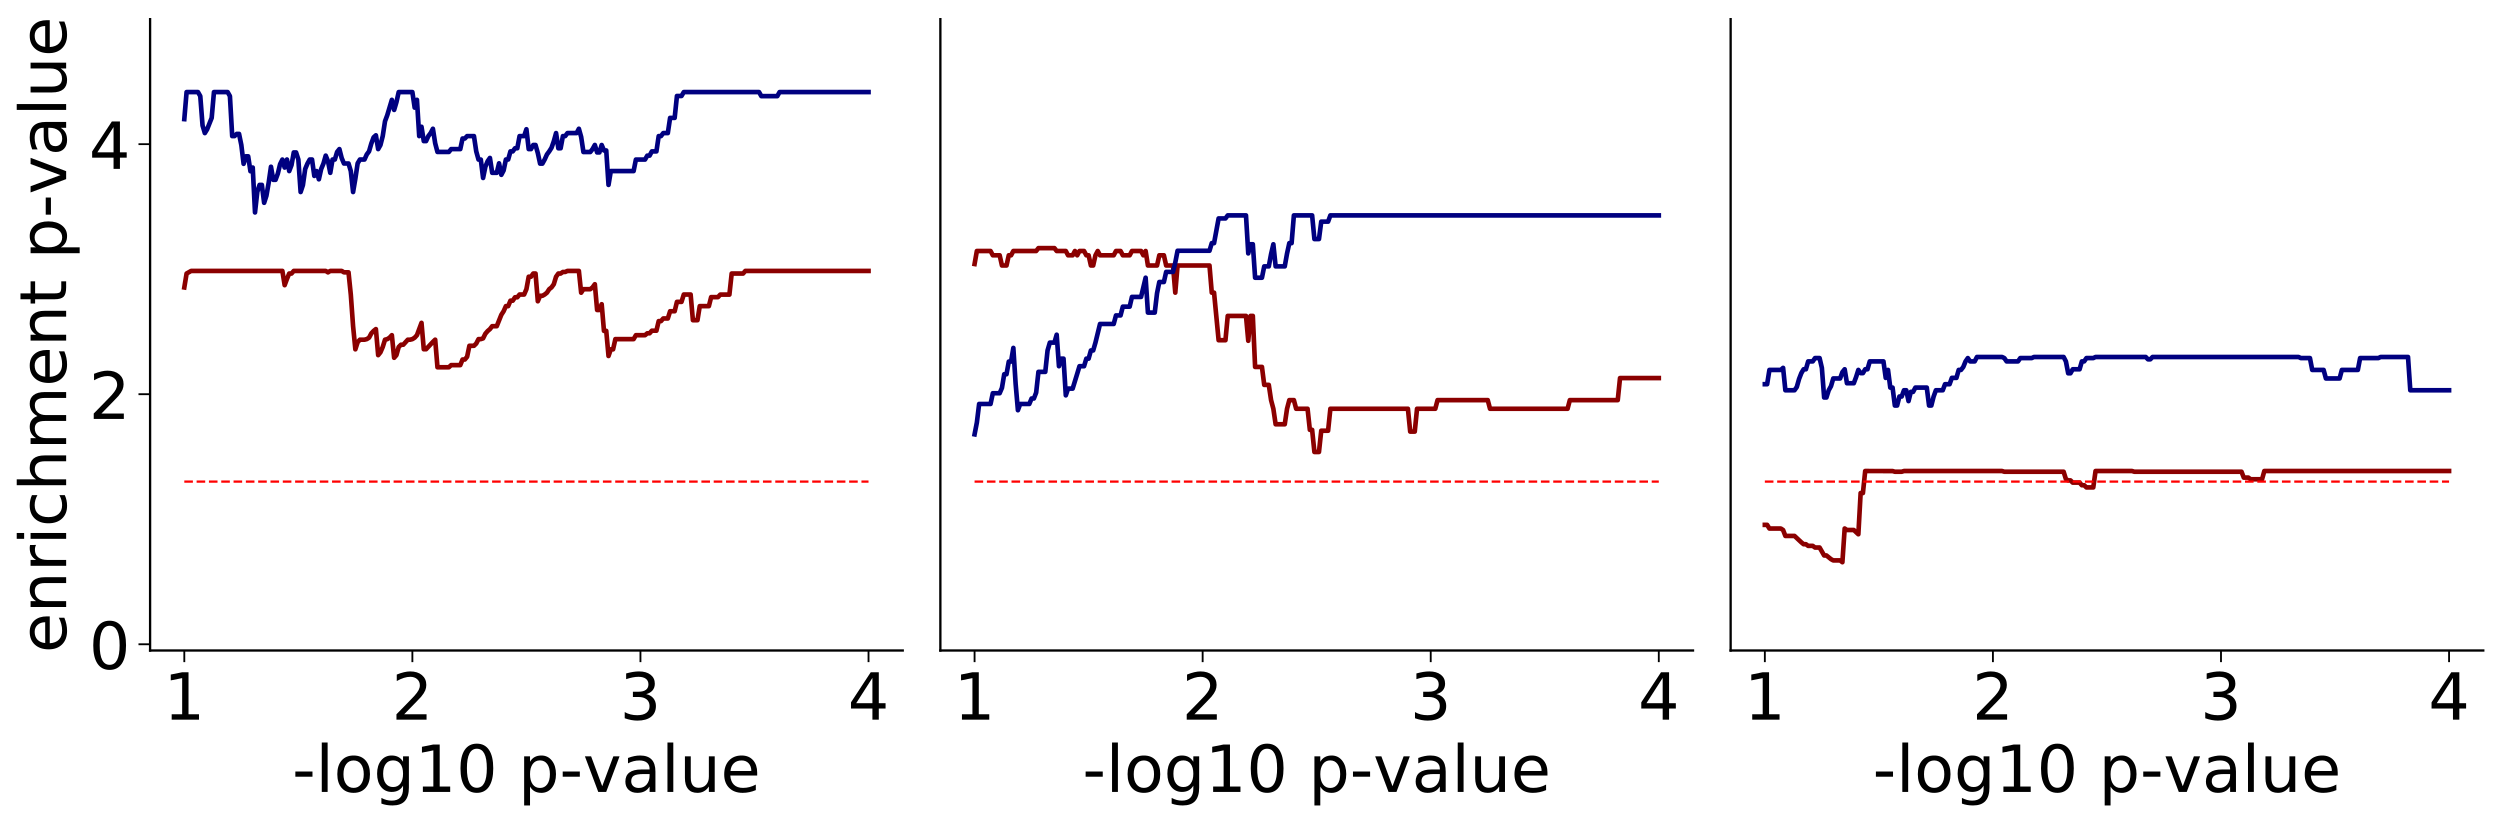 <?xml version="1.0" encoding="utf-8" standalone="no"?>
<!DOCTYPE svg PUBLIC "-//W3C//DTD SVG 1.1//EN"
  "http://www.w3.org/Graphics/SVG/1.1/DTD/svg11.dtd">
<!-- Created with matplotlib (https://matplotlib.org/) -->
<svg height="353.937pt" version="1.1" viewBox="0 0 1076.214 353.937" width="1076.214pt" xmlns="http://www.w3.org/2000/svg" xmlns:xlink="http://www.w3.org/1999/xlink">
 <defs>
  <style type="text/css">
*{stroke-linecap:butt;stroke-linejoin:round;}
  </style>
 </defs>
 <g id="figure_1">
  <g id="patch_1">
   <path d="M 0 353.937 
L 1076.214 353.937 
L 1076.214 0 
L 0 0 
z
" style="fill:none;"/>
  </g>
  <g id="axes_1">
   <g id="patch_2">
    <path d="M 64.614 280.04 
L 388.614 280.04 
L 388.614 8.24 
L 64.614 8.24 
z
" style="fill:none;"/>
   </g>
   <g id="matplotlib.axis_1">
    <g id="xtick_1">
     <g id="line2d_1">
      <defs>
       <path d="M 0 0 
L 0 5 
" id="mba3623c5c7" style="stroke:#000000;stroke-width:0.8;"/>
      </defs>
      <g>
       <use style="stroke:#000000;stroke-width:0.8;" x="79.341" xlink:href="#mba3623c5c7" y="280.04"/>
      </g>
     </g>
     <g id="text_1">
      <!-- 1 -->
      <defs>
       <path d="M 12.406 8.297 
L 28.516 8.297 
L 28.516 63.922 
L 10.984 60.406 
L 10.984 69.391 
L 28.422 72.906 
L 38.281 72.906 
L 38.281 8.297 
L 54.391 8.297 
L 54.391 0 
L 12.406 0 
z
" id="DejaVuSans-49"/>
      </defs>
      <g transform="translate(70.434 309.815)scale(0.28 -0.28)">
       <use xlink:href="#DejaVuSans-49"/>
      </g>
     </g>
    </g>
    <g id="xtick_2">
     <g id="line2d_2">
      <g>
       <use style="stroke:#000000;stroke-width:0.8;" x="177.523" xlink:href="#mba3623c5c7" y="280.04"/>
      </g>
     </g>
     <g id="text_2">
      <!-- 2 -->
      <defs>
       <path d="M 19.188 8.297 
L 53.609 8.297 
L 53.609 0 
L 7.328 0 
L 7.328 8.297 
Q 12.938 14.109 22.625 23.891 
Q 32.328 33.688 34.812 36.531 
Q 39.547 41.844 41.422 45.531 
Q 43.312 49.219 43.312 52.781 
Q 43.312 58.594 39.234 62.25 
Q 35.156 65.922 28.609 65.922 
Q 23.969 65.922 18.812 64.312 
Q 13.672 62.703 7.812 59.422 
L 7.812 69.391 
Q 13.766 71.781 18.938 73 
Q 24.125 74.219 28.422 74.219 
Q 39.75 74.219 46.484 68.547 
Q 53.219 62.891 53.219 53.422 
Q 53.219 48.922 51.531 44.891 
Q 49.859 40.875 45.406 35.406 
Q 44.188 33.984 37.641 27.219 
Q 31.109 20.453 19.188 8.297 
z
" id="DejaVuSans-50"/>
      </defs>
      <g transform="translate(168.615 309.815)scale(0.28 -0.28)">
       <use xlink:href="#DejaVuSans-50"/>
      </g>
     </g>
    </g>
    <g id="xtick_3">
     <g id="line2d_3">
      <g>
       <use style="stroke:#000000;stroke-width:0.8;" x="275.705" xlink:href="#mba3623c5c7" y="280.04"/>
      </g>
     </g>
     <g id="text_3">
      <!-- 3 -->
      <defs>
       <path d="M 40.578 39.312 
Q 47.656 37.797 51.625 33 
Q 55.609 28.219 55.609 21.188 
Q 55.609 10.406 48.188 4.484 
Q 40.766 -1.422 27.094 -1.422 
Q 22.516 -1.422 17.656 -0.516 
Q 12.797 0.391 7.625 2.203 
L 7.625 11.719 
Q 11.719 9.328 16.594 8.109 
Q 21.484 6.891 26.812 6.891 
Q 36.078 6.891 40.938 10.547 
Q 45.797 14.203 45.797 21.188 
Q 45.797 27.641 41.281 31.266 
Q 36.766 34.906 28.719 34.906 
L 20.219 34.906 
L 20.219 43.016 
L 29.109 43.016 
Q 36.375 43.016 40.234 45.922 
Q 44.094 48.828 44.094 54.297 
Q 44.094 59.906 40.109 62.906 
Q 36.141 65.922 28.719 65.922 
Q 24.656 65.922 20.016 65.031 
Q 15.375 64.156 9.812 62.312 
L 9.812 71.094 
Q 15.438 72.656 20.344 73.438 
Q 25.25 74.219 29.594 74.219 
Q 40.828 74.219 47.359 69.109 
Q 53.906 64.016 53.906 55.328 
Q 53.906 49.266 50.438 45.094 
Q 46.969 40.922 40.578 39.312 
z
" id="DejaVuSans-51"/>
      </defs>
      <g transform="translate(266.797 309.815)scale(0.28 -0.28)">
       <use xlink:href="#DejaVuSans-51"/>
      </g>
     </g>
    </g>
    <g id="xtick_4">
     <g id="line2d_4">
      <g>
       <use style="stroke:#000000;stroke-width:0.8;" x="373.886" xlink:href="#mba3623c5c7" y="280.04"/>
      </g>
     </g>
     <g id="text_4">
      <!-- 4 -->
      <defs>
       <path d="M 37.797 64.312 
L 12.891 25.391 
L 37.797 25.391 
z
M 35.203 72.906 
L 47.609 72.906 
L 47.609 25.391 
L 58.016 25.391 
L 58.016 17.188 
L 47.609 17.188 
L 47.609 0 
L 37.797 0 
L 37.797 17.188 
L 4.891 17.188 
L 4.891 26.703 
z
" id="DejaVuSans-52"/>
      </defs>
      <g transform="translate(364.979 309.815)scale(0.28 -0.28)">
       <use xlink:href="#DejaVuSans-52"/>
      </g>
     </g>
    </g>
    <g id="text_5">
     <!-- -log10 p-value -->
     <defs>
      <path d="M 4.891 31.391 
L 31.203 31.391 
L 31.203 23.391 
L 4.891 23.391 
z
" id="DejaVuSans-45"/>
      <path d="M 9.422 75.984 
L 18.406 75.984 
L 18.406 0 
L 9.422 0 
z
" id="DejaVuSans-108"/>
      <path d="M 30.609 48.391 
Q 23.391 48.391 19.188 42.75 
Q 14.984 37.109 14.984 27.297 
Q 14.984 17.484 19.156 11.844 
Q 23.344 6.203 30.609 6.203 
Q 37.797 6.203 41.984 11.859 
Q 46.188 17.531 46.188 27.297 
Q 46.188 37.016 41.984 42.703 
Q 37.797 48.391 30.609 48.391 
z
M 30.609 56 
Q 42.328 56 49.016 48.375 
Q 55.719 40.766 55.719 27.297 
Q 55.719 13.875 49.016 6.219 
Q 42.328 -1.422 30.609 -1.422 
Q 18.844 -1.422 12.172 6.219 
Q 5.516 13.875 5.516 27.297 
Q 5.516 40.766 12.172 48.375 
Q 18.844 56 30.609 56 
z
" id="DejaVuSans-111"/>
      <path d="M 45.406 27.984 
Q 45.406 37.75 41.375 43.109 
Q 37.359 48.484 30.078 48.484 
Q 22.859 48.484 18.828 43.109 
Q 14.797 37.75 14.797 27.984 
Q 14.797 18.266 18.828 12.891 
Q 22.859 7.516 30.078 7.516 
Q 37.359 7.516 41.375 12.891 
Q 45.406 18.266 45.406 27.984 
z
M 54.391 6.781 
Q 54.391 -7.172 48.188 -13.984 
Q 42 -20.797 29.203 -20.797 
Q 24.469 -20.797 20.266 -20.094 
Q 16.062 -19.391 12.109 -17.922 
L 12.109 -9.188 
Q 16.062 -11.328 19.922 -12.344 
Q 23.781 -13.375 27.781 -13.375 
Q 36.625 -13.375 41.016 -8.766 
Q 45.406 -4.156 45.406 5.172 
L 45.406 9.625 
Q 42.625 4.781 38.281 2.391 
Q 33.938 0 27.875 0 
Q 17.828 0 11.672 7.656 
Q 5.516 15.328 5.516 27.984 
Q 5.516 40.672 11.672 48.328 
Q 17.828 56 27.875 56 
Q 33.938 56 38.281 53.609 
Q 42.625 51.219 45.406 46.391 
L 45.406 54.688 
L 54.391 54.688 
z
" id="DejaVuSans-103"/>
      <path d="M 31.781 66.406 
Q 24.172 66.406 20.328 58.906 
Q 16.5 51.422 16.5 36.375 
Q 16.5 21.391 20.328 13.891 
Q 24.172 6.391 31.781 6.391 
Q 39.453 6.391 43.281 13.891 
Q 47.125 21.391 47.125 36.375 
Q 47.125 51.422 43.281 58.906 
Q 39.453 66.406 31.781 66.406 
z
M 31.781 74.219 
Q 44.047 74.219 50.516 64.516 
Q 56.984 54.828 56.984 36.375 
Q 56.984 17.969 50.516 8.266 
Q 44.047 -1.422 31.781 -1.422 
Q 19.531 -1.422 13.062 8.266 
Q 6.594 17.969 6.594 36.375 
Q 6.594 54.828 13.062 64.516 
Q 19.531 74.219 31.781 74.219 
z
" id="DejaVuSans-48"/>
      <path id="DejaVuSans-32"/>
      <path d="M 18.109 8.203 
L 18.109 -20.797 
L 9.078 -20.797 
L 9.078 54.688 
L 18.109 54.688 
L 18.109 46.391 
Q 20.953 51.266 25.266 53.625 
Q 29.594 56 35.594 56 
Q 45.562 56 51.781 48.094 
Q 58.016 40.188 58.016 27.297 
Q 58.016 14.406 51.781 6.484 
Q 45.562 -1.422 35.594 -1.422 
Q 29.594 -1.422 25.266 0.953 
Q 20.953 3.328 18.109 8.203 
z
M 48.688 27.297 
Q 48.688 37.203 44.609 42.844 
Q 40.531 48.484 33.406 48.484 
Q 26.266 48.484 22.188 42.844 
Q 18.109 37.203 18.109 27.297 
Q 18.109 17.391 22.188 11.75 
Q 26.266 6.109 33.406 6.109 
Q 40.531 6.109 44.609 11.75 
Q 48.688 17.391 48.688 27.297 
z
" id="DejaVuSans-112"/>
      <path d="M 2.984 54.688 
L 12.5 54.688 
L 29.594 8.797 
L 46.688 54.688 
L 56.203 54.688 
L 35.688 0 
L 23.484 0 
z
" id="DejaVuSans-118"/>
      <path d="M 34.281 27.484 
Q 23.391 27.484 19.188 25 
Q 14.984 22.516 14.984 16.5 
Q 14.984 11.719 18.141 8.906 
Q 21.297 6.109 26.703 6.109 
Q 34.188 6.109 38.703 11.406 
Q 43.219 16.703 43.219 25.484 
L 43.219 27.484 
z
M 52.203 31.203 
L 52.203 0 
L 43.219 0 
L 43.219 8.297 
Q 40.141 3.328 35.547 0.953 
Q 30.953 -1.422 24.312 -1.422 
Q 15.922 -1.422 10.953 3.297 
Q 6 8.016 6 15.922 
Q 6 25.141 12.172 29.828 
Q 18.359 34.516 30.609 34.516 
L 43.219 34.516 
L 43.219 35.406 
Q 43.219 41.609 39.141 45 
Q 35.062 48.391 27.688 48.391 
Q 23 48.391 18.547 47.266 
Q 14.109 46.141 10.016 43.891 
L 10.016 52.203 
Q 14.938 54.109 19.578 55.047 
Q 24.219 56 28.609 56 
Q 40.484 56 46.344 49.844 
Q 52.203 43.703 52.203 31.203 
z
" id="DejaVuSans-97"/>
      <path d="M 8.5 21.578 
L 8.5 54.688 
L 17.484 54.688 
L 17.484 21.922 
Q 17.484 14.156 20.5 10.266 
Q 23.531 6.391 29.594 6.391 
Q 36.859 6.391 41.078 11.031 
Q 45.312 15.672 45.312 23.688 
L 45.312 54.688 
L 54.297 54.688 
L 54.297 0 
L 45.312 0 
L 45.312 8.406 
Q 42.047 3.422 37.719 1 
Q 33.406 -1.422 27.688 -1.422 
Q 18.266 -1.422 13.375 4.438 
Q 8.5 10.297 8.5 21.578 
z
M 31.109 56 
z
" id="DejaVuSans-117"/>
      <path d="M 56.203 29.594 
L 56.203 25.203 
L 14.891 25.203 
Q 15.484 15.922 20.484 11.062 
Q 25.484 6.203 34.422 6.203 
Q 39.594 6.203 44.453 7.469 
Q 49.312 8.734 54.109 11.281 
L 54.109 2.781 
Q 49.266 0.734 44.188 -0.344 
Q 39.109 -1.422 33.891 -1.422 
Q 20.797 -1.422 13.156 6.188 
Q 5.516 13.812 5.516 26.812 
Q 5.516 40.234 12.766 48.109 
Q 20.016 56 32.328 56 
Q 43.359 56 49.781 48.891 
Q 56.203 41.797 56.203 29.594 
z
M 47.219 32.234 
Q 47.125 39.594 43.094 43.984 
Q 39.062 48.391 32.422 48.391 
Q 24.906 48.391 20.391 44.141 
Q 15.875 39.891 15.188 32.172 
z
" id="DejaVuSans-101"/>
     </defs>
     <g transform="translate(125.779 340.914)scale(0.28 -0.28)">
      <use xlink:href="#DejaVuSans-45"/>
      <use x="36.084" xlink:href="#DejaVuSans-108"/>
      <use x="63.867" xlink:href="#DejaVuSans-111"/>
      <use x="125.049" xlink:href="#DejaVuSans-103"/>
      <use x="188.525" xlink:href="#DejaVuSans-49"/>
      <use x="252.148" xlink:href="#DejaVuSans-48"/>
      <use x="315.771" xlink:href="#DejaVuSans-32"/>
      <use x="347.559" xlink:href="#DejaVuSans-112"/>
      <use x="411.035" xlink:href="#DejaVuSans-45"/>
      <use x="447.088" xlink:href="#DejaVuSans-118"/>
      <use x="506.268" xlink:href="#DejaVuSans-97"/>
      <use x="567.547" xlink:href="#DejaVuSans-108"/>
      <use x="595.33" xlink:href="#DejaVuSans-117"/>
      <use x="658.709" xlink:href="#DejaVuSans-101"/>
     </g>
    </g>
   </g>
   <g id="matplotlib.axis_2">
    <g id="ytick_1">
     <g id="line2d_5">
      <defs>
       <path d="M 0 0 
L -5 0 
" id="mdf5218d6c1" style="stroke:#000000;stroke-width:0.8;"/>
      </defs>
      <g>
       <use style="stroke:#000000;stroke-width:0.8;" x="64.614" xlink:href="#mdf5218d6c1" y="277.349"/>
      </g>
     </g>
     <g id="text_6">
      <!-- 0 -->
      <g transform="translate(38.299 287.986)scale(0.28 -0.28)">
       <use xlink:href="#DejaVuSans-48"/>
      </g>
     </g>
    </g>
    <g id="ytick_2">
     <g id="line2d_6">
      <g>
       <use style="stroke:#000000;stroke-width:0.8;" x="64.614" xlink:href="#mdf5218d6c1" y="169.705"/>
      </g>
     </g>
     <g id="text_7">
      <!-- 2 -->
      <g transform="translate(38.299 180.343)scale(0.28 -0.28)">
       <use xlink:href="#DejaVuSans-50"/>
      </g>
     </g>
    </g>
    <g id="ytick_3">
     <g id="line2d_7">
      <g>
       <use style="stroke:#000000;stroke-width:0.8;" x="64.614" xlink:href="#mdf5218d6c1" y="62.061"/>
      </g>
     </g>
     <g id="text_8">
      <!-- 4 -->
      <g transform="translate(38.299 72.699)scale(0.28 -0.28)">
       <use xlink:href="#DejaVuSans-52"/>
      </g>
     </g>
    </g>
    <g id="text_9">
     <!-- enrichment p-value -->
     <defs>
      <path d="M 54.891 33.016 
L 54.891 0 
L 45.906 0 
L 45.906 32.719 
Q 45.906 40.484 42.875 44.328 
Q 39.844 48.188 33.797 48.188 
Q 26.516 48.188 22.312 43.547 
Q 18.109 38.922 18.109 30.906 
L 18.109 0 
L 9.078 0 
L 9.078 54.688 
L 18.109 54.688 
L 18.109 46.188 
Q 21.344 51.125 25.703 53.562 
Q 30.078 56 35.797 56 
Q 45.219 56 50.047 50.172 
Q 54.891 44.344 54.891 33.016 
z
" id="DejaVuSans-110"/>
      <path d="M 41.109 46.297 
Q 39.594 47.172 37.812 47.578 
Q 36.031 48 33.891 48 
Q 26.266 48 22.188 43.047 
Q 18.109 38.094 18.109 28.812 
L 18.109 0 
L 9.078 0 
L 9.078 54.688 
L 18.109 54.688 
L 18.109 46.188 
Q 20.953 51.172 25.484 53.578 
Q 30.031 56 36.531 56 
Q 37.453 56 38.578 55.875 
Q 39.703 55.766 41.062 55.516 
z
" id="DejaVuSans-114"/>
      <path d="M 9.422 54.688 
L 18.406 54.688 
L 18.406 0 
L 9.422 0 
z
M 9.422 75.984 
L 18.406 75.984 
L 18.406 64.594 
L 9.422 64.594 
z
" id="DejaVuSans-105"/>
      <path d="M 48.781 52.594 
L 48.781 44.188 
Q 44.969 46.297 41.141 47.344 
Q 37.312 48.391 33.406 48.391 
Q 24.656 48.391 19.812 42.844 
Q 14.984 37.312 14.984 27.297 
Q 14.984 17.281 19.812 11.734 
Q 24.656 6.203 33.406 6.203 
Q 37.312 6.203 41.141 7.25 
Q 44.969 8.297 48.781 10.406 
L 48.781 2.094 
Q 45.016 0.344 40.984 -0.531 
Q 36.969 -1.422 32.422 -1.422 
Q 20.062 -1.422 12.781 6.344 
Q 5.516 14.109 5.516 27.297 
Q 5.516 40.672 12.859 48.328 
Q 20.219 56 33.016 56 
Q 37.156 56 41.109 55.141 
Q 45.062 54.297 48.781 52.594 
z
" id="DejaVuSans-99"/>
      <path d="M 54.891 33.016 
L 54.891 0 
L 45.906 0 
L 45.906 32.719 
Q 45.906 40.484 42.875 44.328 
Q 39.844 48.188 33.797 48.188 
Q 26.516 48.188 22.312 43.547 
Q 18.109 38.922 18.109 30.906 
L 18.109 0 
L 9.078 0 
L 9.078 75.984 
L 18.109 75.984 
L 18.109 46.188 
Q 21.344 51.125 25.703 53.562 
Q 30.078 56 35.797 56 
Q 45.219 56 50.047 50.172 
Q 54.891 44.344 54.891 33.016 
z
" id="DejaVuSans-104"/>
      <path d="M 52 44.188 
Q 55.375 50.25 60.062 53.125 
Q 64.75 56 71.094 56 
Q 79.641 56 84.281 50.016 
Q 88.922 44.047 88.922 33.016 
L 88.922 0 
L 79.891 0 
L 79.891 32.719 
Q 79.891 40.578 77.094 44.375 
Q 74.312 48.188 68.609 48.188 
Q 61.625 48.188 57.562 43.547 
Q 53.516 38.922 53.516 30.906 
L 53.516 0 
L 44.484 0 
L 44.484 32.719 
Q 44.484 40.625 41.703 44.406 
Q 38.922 48.188 33.109 48.188 
Q 26.219 48.188 22.156 43.531 
Q 18.109 38.875 18.109 30.906 
L 18.109 0 
L 9.078 0 
L 9.078 54.688 
L 18.109 54.688 
L 18.109 46.188 
Q 21.188 51.219 25.484 53.609 
Q 29.781 56 35.688 56 
Q 41.656 56 45.828 52.969 
Q 50 49.953 52 44.188 
z
" id="DejaVuSans-109"/>
      <path d="M 18.312 70.219 
L 18.312 54.688 
L 36.812 54.688 
L 36.812 47.703 
L 18.312 47.703 
L 18.312 18.016 
Q 18.312 11.328 20.141 9.422 
Q 21.969 7.516 27.594 7.516 
L 36.812 7.516 
L 36.812 0 
L 27.594 0 
Q 17.188 0 13.234 3.875 
Q 9.281 7.766 9.281 18.016 
L 9.281 47.703 
L 2.688 47.703 
L 2.688 54.688 
L 9.281 54.688 
L 9.281 70.219 
z
" id="DejaVuSans-116"/>
     </defs>
     <g transform="translate(28.476 281.079)rotate(-90)scale(0.28 -0.28)">
      <use xlink:href="#DejaVuSans-101"/>
      <use x="61.523" xlink:href="#DejaVuSans-110"/>
      <use x="124.902" xlink:href="#DejaVuSans-114"/>
      <use x="166.016" xlink:href="#DejaVuSans-105"/>
      <use x="193.799" xlink:href="#DejaVuSans-99"/>
      <use x="248.779" xlink:href="#DejaVuSans-104"/>
      <use x="312.158" xlink:href="#DejaVuSans-109"/>
      <use x="409.57" xlink:href="#DejaVuSans-101"/>
      <use x="471.094" xlink:href="#DejaVuSans-110"/>
      <use x="534.473" xlink:href="#DejaVuSans-116"/>
      <use x="573.682" xlink:href="#DejaVuSans-32"/>
      <use x="605.469" xlink:href="#DejaVuSans-112"/>
      <use x="668.945" xlink:href="#DejaVuSans-45"/>
      <use x="704.998" xlink:href="#DejaVuSans-118"/>
      <use x="764.178" xlink:href="#DejaVuSans-97"/>
      <use x="825.457" xlink:href="#DejaVuSans-108"/>
      <use x="853.24" xlink:href="#DejaVuSans-117"/>
      <use x="916.619" xlink:href="#DejaVuSans-101"/>
     </g>
    </g>
   </g>
   <g id="line2d_8">
    <path clip-path="url(#pde444638c5)" d="M 79.341 123.747 
L 80.323 117.755 
L 82.286 116.626 
L 121.559 116.626 
L 122.541 122.762 
L 123.523 120.098 
L 124.505 117.755 
L 125.486 117.755 
L 126.468 116.626 
L 140.214 116.626 
L 141.196 117.241 
L 142.177 116.626 
L 147.086 116.626 
L 148.068 117.241 
L 150.032 117.241 
L 151.014 126.831 
L 151.996 140.416 
L 152.977 150.376 
L 153.959 147.305 
L 154.941 146.232 
L 156.905 146.232 
L 157.886 145.984 
L 158.868 145.37 
L 159.85 143.516 
L 160.832 142.458 
L 161.814 141.678 
L 162.796 152.88 
L 163.777 151.664 
L 164.759 149.374 
L 165.741 146.232 
L 166.723 145.984 
L 167.705 145.37 
L 168.686 144.297 
L 169.668 154.023 
L 170.65 152.88 
L 171.632 149.374 
L 172.614 148.397 
L 173.596 148.397 
L 175.559 146.232 
L 176.541 146.232 
L 177.523 145.984 
L 178.505 145.37 
L 179.486 144.297 
L 181.45 138.99 
L 182.432 150.338 
L 183.414 150.338 
L 186.359 147.176 
L 187.341 146.232 
L 188.323 158.097 
L 193.232 158.097 
L 194.214 157.179 
L 198.141 157.179 
L 199.123 154.766 
L 200.105 154.766 
L 201.086 153.585 
L 202.068 148.857 
L 204.032 148.857 
L 205.014 147.892 
L 205.996 145.984 
L 206.977 145.984 
L 207.959 145.66 
L 208.941 143.668 
L 209.923 142.518 
L 210.905 141.678 
L 211.886 140.416 
L 213.85 140.416 
L 215.814 135.514 
L 216.796 133.983 
L 217.777 131.785 
L 218.759 131.785 
L 219.741 129.438 
L 220.723 129.438 
L 221.705 127.979 
L 222.686 127.979 
L 223.668 126.783 
L 225.632 126.783 
L 226.614 124.49 
L 227.596 119.125 
L 228.577 119.125 
L 229.559 117.755 
L 230.541 117.755 
L 231.523 129.688 
L 232.505 127.345 
L 233.486 127.345 
L 234.468 126.783 
L 235.45 126 
L 236.432 124.49 
L 237.414 123.725 
L 238.396 122.359 
L 239.377 119.125 
L 240.359 117.755 
L 241.341 117.755 
L 242.323 117.076 
L 243.305 117.076 
L 244.286 116.626 
L 249.196 116.626 
L 250.177 126 
L 251.159 124.49 
L 254.105 124.49 
L 255.086 123.725 
L 256.068 122.359 
L 257.05 133.446 
L 258.032 133.446 
L 259.014 130.963 
L 259.996 142.437 
L 260.977 142.437 
L 261.959 153.252 
L 262.941 150.389 
L 263.923 150.389 
L 264.905 145.984 
L 272.759 145.984 
L 273.741 144.297 
L 277.668 144.297 
L 278.65 143.477 
L 279.632 143.477 
L 280.614 142.361 
L 282.577 142.361 
L 283.559 138.236 
L 284.541 138.236 
L 285.523 137.102 
L 287.486 137.102 
L 288.468 133.983 
L 290.432 133.983 
L 291.414 129.953 
L 293.377 129.953 
L 294.359 126.783 
L 297.305 126.783 
L 298.286 137.837 
L 300.25 137.837 
L 301.232 131.785 
L 305.159 131.785 
L 306.141 127.902 
L 309.086 127.902 
L 310.068 126.829 
L 313.996 126.829 
L 314.977 117.755 
L 319.886 117.755 
L 320.868 116.626 
L 373.886 116.626 
L 373.886 116.626 
" style="fill:none;stroke:#8b0000;stroke-linecap:square;stroke-width:2;"/>
   </g>
   <g id="line2d_9">
    <path clip-path="url(#pde444638c5)" d="M 79.341 51.285 
L 80.323 39.644 
L 85.232 39.644 
L 86.214 41.384 
L 87.196 54.017 
L 88.177 57.294 
L 89.159 55.684 
L 91.123 50.753 
L 92.105 39.644 
L 97.996 39.644 
L 98.977 41.384 
L 99.959 58.59 
L 100.941 58.59 
L 101.923 57.639 
L 102.905 57.639 
L 103.886 62.422 
L 104.868 70.516 
L 105.85 67.3 
L 106.832 67.3 
L 107.814 73.714 
L 108.796 72.128 
L 109.777 91.456 
L 110.759 82.584 
L 111.741 79.595 
L 112.723 79.595 
L 113.705 87.301 
L 114.686 84.273 
L 115.668 78.604 
L 116.65 71.781 
L 117.632 77.407 
L 118.614 77.407 
L 119.596 74.762 
L 120.577 70.671 
L 121.559 68.694 
L 122.541 72.128 
L 123.523 68.671 
L 124.505 73.644 
L 125.486 71.072 
L 126.468 65.619 
L 127.45 65.619 
L 128.432 68.671 
L 129.414 82.661 
L 130.396 79.689 
L 131.377 72.746 
L 132.359 70.419 
L 133.341 68.671 
L 134.323 68.671 
L 135.305 75.728 
L 136.286 73.644 
L 137.268 77.187 
L 138.25 72.789 
L 139.232 70.437 
L 140.214 66.997 
L 141.196 69.404 
L 142.177 74.397 
L 143.159 68.671 
L 144.141 68.671 
L 145.123 65.411 
L 146.105 64.185 
L 147.086 68.035 
L 148.068 70.386 
L 150.032 70.386 
L 151.014 73.644 
L 151.996 82.661 
L 152.977 76.913 
L 153.959 70.312 
L 154.941 68.671 
L 156.905 68.671 
L 157.886 66.492 
L 158.868 65.17 
L 159.85 61.781 
L 160.832 59.134 
L 161.814 58.251 
L 162.796 64.185 
L 163.777 62.442 
L 164.759 58.59 
L 165.741 52.204 
L 166.723 49.559 
L 168.686 42.982 
L 169.668 47.314 
L 170.65 44.017 
L 171.632 39.644 
L 177.523 39.644 
L 178.505 46.326 
L 179.486 42.982 
L 180.468 58.59 
L 181.45 54.569 
L 182.432 60.743 
L 183.414 60.743 
L 184.396 58.59 
L 185.377 57.294 
L 186.359 55.431 
L 187.341 61.681 
L 188.323 65.411 
L 193.232 65.411 
L 194.214 64.185 
L 198.141 64.185 
L 199.123 59.628 
L 200.105 59.628 
L 201.086 58.59 
L 204.032 58.59 
L 205.014 65.17 
L 205.996 68.694 
L 206.977 68.694 
L 207.959 76.607 
L 208.941 71.781 
L 209.923 69.404 
L 210.905 67.994 
L 211.886 74.397 
L 213.85 74.397 
L 214.832 70.312 
L 215.814 75.252 
L 216.796 73.389 
L 217.777 68.671 
L 218.759 68.671 
L 219.741 65.17 
L 220.723 65.17 
L 221.705 63.826 
L 222.686 63.826 
L 223.668 58.59 
L 225.632 58.59 
L 226.614 55.644 
L 227.596 64.185 
L 228.577 64.185 
L 229.559 62.422 
L 230.541 62.422 
L 231.523 65.902 
L 232.505 70.437 
L 233.486 70.437 
L 234.468 68.671 
L 235.45 66.492 
L 236.432 65.17 
L 237.414 63.63 
L 238.396 60.834 
L 239.377 57.294 
L 240.359 63.826 
L 241.341 63.826 
L 242.323 58.59 
L 243.305 58.59 
L 244.286 57.294 
L 248.214 57.294 
L 249.196 55.431 
L 250.177 58.939 
L 251.159 65.442 
L 254.105 65.442 
L 255.086 64.185 
L 256.068 62.403 
L 257.05 65.619 
L 258.032 65.619 
L 259.014 62.422 
L 259.996 64.771 
L 260.977 64.771 
L 261.959 79.595 
L 262.941 73.644 
L 272.759 73.644 
L 273.741 68.694 
L 277.668 68.694 
L 278.65 66.997 
L 279.632 66.997 
L 280.614 65.17 
L 282.577 65.17 
L 283.559 58.59 
L 284.541 58.59 
L 285.523 57.294 
L 287.486 57.294 
L 288.468 50.753 
L 290.432 50.753 
L 291.414 41.317 
L 293.377 41.317 
L 294.359 39.644 
L 326.759 39.644 
L 327.741 41.384 
L 334.614 41.384 
L 335.596 39.644 
L 373.886 39.644 
L 373.886 39.644 
" style="fill:none;stroke:#000080;stroke-linecap:square;stroke-width:2;"/>
   </g>
   <g id="line2d_10">
    <path clip-path="url(#pde444638c5)" d="M 79.341 207.325 
L 373.886 207.325 
" style="fill:none;stroke:#ff0000;stroke-dasharray:3.7,1.6;stroke-dashoffset:0;"/>
   </g>
   <g id="patch_3">
    <path d="M 64.614 280.04 
L 64.614 8.24 
" style="fill:none;stroke:#000000;stroke-linecap:square;stroke-linejoin:miter;"/>
   </g>
   <g id="patch_4">
    <path d="M 64.614 280.04 
L 388.614 280.04 
" style="fill:none;stroke:#000000;stroke-linecap:square;stroke-linejoin:miter;"/>
   </g>
  </g>
  <g id="axes_2">
   <g id="patch_5">
    <path d="M 404.814 280.04 
L 728.814 280.04 
L 728.814 8.24 
L 404.814 8.24 
z
" style="fill:none;"/>
   </g>
   <g id="matplotlib.axis_3">
    <g id="xtick_5">
     <g id="line2d_11">
      <g>
       <use style="stroke:#000000;stroke-width:0.8;" x="419.541" xlink:href="#mba3623c5c7" y="280.04"/>
      </g>
     </g>
     <g id="text_10">
      <!-- 1 -->
      <g transform="translate(410.634 309.815)scale(0.28 -0.28)">
       <use xlink:href="#DejaVuSans-49"/>
      </g>
     </g>
    </g>
    <g id="xtick_6">
     <g id="line2d_12">
      <g>
       <use style="stroke:#000000;stroke-width:0.8;" x="517.723" xlink:href="#mba3623c5c7" y="280.04"/>
      </g>
     </g>
     <g id="text_11">
      <!-- 2 -->
      <g transform="translate(508.815 309.815)scale(0.28 -0.28)">
       <use xlink:href="#DejaVuSans-50"/>
      </g>
     </g>
    </g>
    <g id="xtick_7">
     <g id="line2d_13">
      <g>
       <use style="stroke:#000000;stroke-width:0.8;" x="615.905" xlink:href="#mba3623c5c7" y="280.04"/>
      </g>
     </g>
     <g id="text_12">
      <!-- 3 -->
      <g transform="translate(606.997 309.815)scale(0.28 -0.28)">
       <use xlink:href="#DejaVuSans-51"/>
      </g>
     </g>
    </g>
    <g id="xtick_8">
     <g id="line2d_14">
      <g>
       <use style="stroke:#000000;stroke-width:0.8;" x="714.086" xlink:href="#mba3623c5c7" y="280.04"/>
      </g>
     </g>
     <g id="text_13">
      <!-- 4 -->
      <g transform="translate(705.179 309.815)scale(0.28 -0.28)">
       <use xlink:href="#DejaVuSans-52"/>
      </g>
     </g>
    </g>
    <g id="text_14">
     <!-- -log10 p-value -->
     <g transform="translate(465.979 340.914)scale(0.28 -0.28)">
      <use xlink:href="#DejaVuSans-45"/>
      <use x="36.084" xlink:href="#DejaVuSans-108"/>
      <use x="63.867" xlink:href="#DejaVuSans-111"/>
      <use x="125.049" xlink:href="#DejaVuSans-103"/>
      <use x="188.525" xlink:href="#DejaVuSans-49"/>
      <use x="252.148" xlink:href="#DejaVuSans-48"/>
      <use x="315.771" xlink:href="#DejaVuSans-32"/>
      <use x="347.559" xlink:href="#DejaVuSans-112"/>
      <use x="411.035" xlink:href="#DejaVuSans-45"/>
      <use x="447.088" xlink:href="#DejaVuSans-118"/>
      <use x="506.268" xlink:href="#DejaVuSans-97"/>
      <use x="567.547" xlink:href="#DejaVuSans-108"/>
      <use x="595.33" xlink:href="#DejaVuSans-117"/>
      <use x="658.709" xlink:href="#DejaVuSans-101"/>
     </g>
    </g>
   </g>
   <g id="matplotlib.axis_4">
    <g id="ytick_4"/>
    <g id="ytick_5"/>
    <g id="ytick_6"/>
   </g>
   <g id="line2d_15">
    <path clip-path="url(#p260eaf2650)" d="M 419.541 113.653 
L 420.523 108.055 
L 426.414 108.055 
L 427.396 109.9 
L 430.341 109.9 
L 431.323 114.29 
L 433.286 114.29 
L 434.268 109.9 
L 435.25 109.9 
L 436.232 108.055 
L 446.05 108.055 
L 447.032 106.809 
L 453.905 106.809 
L 454.886 108.055 
L 458.814 108.055 
L 459.796 109.9 
L 461.759 109.9 
L 462.741 108.055 
L 463.723 109.9 
L 464.705 108.055 
L 466.668 108.055 
L 467.65 109.9 
L 468.632 109.9 
L 469.614 114.29 
L 470.596 114.29 
L 471.577 109.9 
L 472.559 108.055 
L 473.541 109.9 
L 479.432 109.9 
L 480.414 108.055 
L 482.377 108.055 
L 483.359 109.9 
L 486.305 109.9 
L 487.286 108.055 
L 491.214 108.055 
L 492.196 109.9 
L 493.177 108.055 
L 494.159 114.29 
L 498.086 114.29 
L 499.068 109.9 
L 501.032 109.9 
L 502.014 114.29 
L 504.959 114.29 
L 505.941 125.98 
L 506.923 114.29 
L 520.668 114.29 
L 521.65 125.98 
L 522.632 125.98 
L 524.596 146.454 
L 527.541 146.454 
L 528.523 135.997 
L 536.377 135.997 
L 537.359 146.703 
L 538.341 135.997 
L 539.323 135.997 
L 540.305 157.956 
L 543.25 157.956 
L 544.232 165.686 
L 546.196 165.686 
L 547.177 172.242 
L 548.159 175.966 
L 549.141 182.644 
L 553.068 182.644 
L 554.05 175.966 
L 555.032 172.242 
L 556.996 172.242 
L 557.977 175.966 
L 562.886 175.966 
L 563.868 185.038 
L 564.85 185.038 
L 565.832 194.569 
L 567.796 194.569 
L 568.777 185.422 
L 571.723 185.422 
L 572.705 175.966 
L 606.086 175.966 
L 607.068 185.791 
L 609.032 185.791 
L 610.014 175.966 
L 617.868 175.966 
L 618.85 172.242 
L 640.45 172.242 
L 641.432 175.966 
L 674.814 175.966 
L 675.796 172.242 
L 696.414 172.242 
L 697.396 162.757 
L 714.086 162.757 
L 714.086 162.757 
" style="fill:none;stroke:#8b0000;stroke-linecap:square;stroke-width:2;"/>
   </g>
   <g id="line2d_16">
    <path clip-path="url(#p260eaf2650)" d="M 419.541 186.98 
L 420.523 181.907 
L 421.505 173.901 
L 426.414 173.901 
L 427.396 169.279 
L 430.341 169.279 
L 431.323 166.979 
L 432.305 161.1 
L 433.286 161.1 
L 434.268 155.653 
L 435.25 155.653 
L 436.232 149.777 
L 437.214 165.238 
L 438.196 176.589 
L 439.177 173.901 
L 443.105 173.901 
L 444.086 171.55 
L 445.068 171.55 
L 446.05 169.019 
L 447.032 160.083 
L 449.977 160.083 
L 450.959 150.868 
L 451.941 147.492 
L 453.905 147.492 
L 454.886 144.094 
L 455.868 157.649 
L 456.85 154.396 
L 457.832 154.396 
L 458.814 170.188 
L 459.796 167.29 
L 461.759 167.29 
L 463.723 160.897 
L 464.705 157.649 
L 466.668 157.649 
L 467.65 154.396 
L 468.632 154.396 
L 469.614 150.868 
L 470.596 150.868 
L 471.577 147.492 
L 473.541 139.461 
L 479.432 139.461 
L 480.414 135.788 
L 482.377 135.788 
L 483.359 132.011 
L 486.305 132.011 
L 487.286 127.817 
L 491.214 127.817 
L 493.177 119.553 
L 494.159 134.561 
L 497.105 134.561 
L 498.086 126.24 
L 499.068 121.401 
L 501.032 121.401 
L 502.014 117.052 
L 504.959 117.052 
L 505.941 113.03 
L 506.923 107.949 
L 520.668 107.949 
L 521.65 104.67 
L 522.632 104.67 
L 524.596 94.034 
L 527.541 94.034 
L 528.523 92.722 
L 536.377 92.722 
L 537.359 109.084 
L 538.341 105.136 
L 539.323 105.136 
L 540.305 119.553 
L 543.25 119.553 
L 544.232 114.671 
L 546.196 114.671 
L 547.177 109.399 
L 548.159 105.159 
L 549.141 114.671 
L 553.068 114.671 
L 554.05 109.152 
L 555.032 104.67 
L 556.014 104.67 
L 556.996 92.722 
L 564.85 92.722 
L 565.832 102.909 
L 567.796 102.909 
L 568.777 95.411 
L 571.723 95.411 
L 572.705 92.722 
L 714.086 92.722 
L 714.086 92.722 
" style="fill:none;stroke:#000080;stroke-linecap:square;stroke-width:2;"/>
   </g>
   <g id="line2d_17">
    <path clip-path="url(#p260eaf2650)" d="M 419.541 207.325 
L 714.086 207.325 
" style="fill:none;stroke:#ff0000;stroke-dasharray:3.7,1.6;stroke-dashoffset:0;"/>
   </g>
   <g id="patch_6">
    <path d="M 404.814 280.04 
L 404.814 8.24 
" style="fill:none;stroke:#000000;stroke-linecap:square;stroke-linejoin:miter;"/>
   </g>
   <g id="patch_7">
    <path d="M 404.814 280.04 
L 728.814 280.04 
" style="fill:none;stroke:#000000;stroke-linecap:square;stroke-linejoin:miter;"/>
   </g>
  </g>
  <g id="axes_3">
   <g id="patch_8">
    <path d="M 745.014 280.04 
L 1069.014 280.04 
L 1069.014 8.24 
L 745.014 8.24 
z
" style="fill:none;"/>
   </g>
   <g id="matplotlib.axis_5">
    <g id="xtick_9">
     <g id="line2d_18">
      <g>
       <use style="stroke:#000000;stroke-width:0.8;" x="759.741" xlink:href="#mba3623c5c7" y="280.04"/>
      </g>
     </g>
     <g id="text_15">
      <!-- 1 -->
      <g transform="translate(750.834 309.815)scale(0.28 -0.28)">
       <use xlink:href="#DejaVuSans-49"/>
      </g>
     </g>
    </g>
    <g id="xtick_10">
     <g id="line2d_19">
      <g>
       <use style="stroke:#000000;stroke-width:0.8;" x="857.923" xlink:href="#mba3623c5c7" y="280.04"/>
      </g>
     </g>
     <g id="text_16">
      <!-- 2 -->
      <g transform="translate(849.015 309.815)scale(0.28 -0.28)">
       <use xlink:href="#DejaVuSans-50"/>
      </g>
     </g>
    </g>
    <g id="xtick_11">
     <g id="line2d_20">
      <g>
       <use style="stroke:#000000;stroke-width:0.8;" x="956.105" xlink:href="#mba3623c5c7" y="280.04"/>
      </g>
     </g>
     <g id="text_17">
      <!-- 3 -->
      <g transform="translate(947.197 309.815)scale(0.28 -0.28)">
       <use xlink:href="#DejaVuSans-51"/>
      </g>
     </g>
    </g>
    <g id="xtick_12">
     <g id="line2d_21">
      <g>
       <use style="stroke:#000000;stroke-width:0.8;" x="1054.286" xlink:href="#mba3623c5c7" y="280.04"/>
      </g>
     </g>
     <g id="text_18">
      <!-- 4 -->
      <g transform="translate(1045.379 309.815)scale(0.28 -0.28)">
       <use xlink:href="#DejaVuSans-52"/>
      </g>
     </g>
    </g>
    <g id="text_19">
     <!-- -log10 p-value -->
     <g transform="translate(806.179 340.914)scale(0.28 -0.28)">
      <use xlink:href="#DejaVuSans-45"/>
      <use x="36.084" xlink:href="#DejaVuSans-108"/>
      <use x="63.867" xlink:href="#DejaVuSans-111"/>
      <use x="125.049" xlink:href="#DejaVuSans-103"/>
      <use x="188.525" xlink:href="#DejaVuSans-49"/>
      <use x="252.148" xlink:href="#DejaVuSans-48"/>
      <use x="315.771" xlink:href="#DejaVuSans-32"/>
      <use x="347.559" xlink:href="#DejaVuSans-112"/>
      <use x="411.035" xlink:href="#DejaVuSans-45"/>
      <use x="447.088" xlink:href="#DejaVuSans-118"/>
      <use x="506.268" xlink:href="#DejaVuSans-97"/>
      <use x="567.547" xlink:href="#DejaVuSans-108"/>
      <use x="595.33" xlink:href="#DejaVuSans-117"/>
      <use x="658.709" xlink:href="#DejaVuSans-101"/>
     </g>
    </g>
   </g>
   <g id="matplotlib.axis_6">
    <g id="ytick_7"/>
    <g id="ytick_8"/>
    <g id="ytick_9"/>
   </g>
   <g id="line2d_22">
    <path clip-path="url(#p82405b76bc)" d="M 759.741 225.945 
L 760.723 225.945 
L 761.705 227.521 
L 766.614 227.521 
L 767.596 228.164 
L 768.577 230.71 
L 772.505 230.71 
L 775.45 233.47 
L 776.432 234.28 
L 777.414 234.28 
L 778.396 234.997 
L 780.359 234.997 
L 781.341 235.702 
L 783.305 235.702 
L 785.268 239.12 
L 786.25 239.12 
L 788.214 240.711 
L 789.196 241.253 
L 792.141 241.253 
L 793.123 242.018 
L 794.105 227.521 
L 795.086 228.162 
L 798.032 228.162 
L 799.996 229.991 
L 800.977 212.255 
L 801.959 212.255 
L 802.941 202.767 
L 814.723 202.782 
L 815.705 203.074 
L 818.65 203.074 
L 819.632 202.767 
L 861.85 202.767 
L 862.832 203.074 
L 888.359 203.074 
L 889.341 206.238 
L 890.323 206.806 
L 891.305 206.806 
L 892.286 207.757 
L 895.232 207.757 
L 896.214 208.887 
L 897.196 208.887 
L 898.177 209.826 
L 901.123 209.826 
L 902.105 202.767 
L 917.814 202.767 
L 918.796 203.074 
L 964.941 203.074 
L 965.923 205.603 
L 967.886 205.603 
L 968.868 206.324 
L 973.777 206.324 
L 974.759 202.767 
L 1054.286 202.767 
L 1054.286 202.767 
" style="fill:none;stroke:#8b0000;stroke-linecap:square;stroke-width:2;"/>
   </g>
   <g id="line2d_23">
    <path clip-path="url(#p82405b76bc)" d="M 759.741 165.397 
L 760.723 165.397 
L 761.705 159.248 
L 766.614 159.248 
L 767.596 158.366 
L 768.577 168.003 
L 772.505 168.003 
L 773.486 166.617 
L 774.468 163.149 
L 775.45 160.621 
L 776.432 158.967 
L 777.414 158.967 
L 778.396 155.571 
L 780.359 155.571 
L 781.341 154.15 
L 783.305 154.15 
L 784.286 158.366 
L 785.268 171.118 
L 786.25 171.118 
L 787.232 168.003 
L 788.214 166.248 
L 789.196 162.919 
L 792.141 162.919 
L 793.123 160.2 
L 794.105 158.967 
L 795.086 164.974 
L 798.032 164.974 
L 799.014 162.338 
L 799.996 159.248 
L 800.977 160.621 
L 801.959 160.621 
L 802.941 158.967 
L 803.923 158.967 
L 804.905 155.571 
L 810.796 155.571 
L 811.777 162.672 
L 812.759 159.248 
L 813.741 166.857 
L 814.723 166.857 
L 815.705 174.576 
L 816.686 174.576 
L 817.668 170.692 
L 818.65 170.692 
L 819.632 168.003 
L 820.614 168.003 
L 821.596 172.668 
L 822.577 168.699 
L 823.559 168.699 
L 824.541 166.857 
L 829.45 166.857 
L 830.432 174.576 
L 831.414 174.576 
L 832.396 170.711 
L 833.377 168.003 
L 836.323 168.003 
L 837.305 165.397 
L 839.268 165.397 
L 840.25 162.672 
L 842.214 162.672 
L 843.196 159.248 
L 844.177 159.248 
L 845.159 157.985 
L 846.141 155.571 
L 847.123 154.15 
L 848.105 155.571 
L 850.068 155.571 
L 851.05 153.678 
L 861.85 153.678 
L 862.832 154.15 
L 863.814 155.571 
L 868.723 155.571 
L 869.705 154.15 
L 874.614 154.15 
L 875.596 153.678 
L 888.359 153.678 
L 889.341 155.571 
L 890.323 160.687 
L 891.305 160.687 
L 892.286 158.967 
L 895.232 158.967 
L 896.214 155.571 
L 897.196 155.571 
L 898.177 154.15 
L 901.123 154.15 
L 902.105 153.678 
L 923.705 153.678 
L 924.686 154.68 
L 925.668 154.68 
L 926.65 153.678 
L 989.486 153.678 
L 990.468 154.15 
L 994.396 154.15 
L 995.377 159.248 
L 1000.286 159.248 
L 1001.268 162.919 
L 1007.159 162.919 
L 1008.141 159.248 
L 1015.014 159.248 
L 1015.996 154.15 
L 1023.85 154.15 
L 1024.832 153.678 
L 1036.614 153.678 
L 1037.596 168.003 
L 1054.286 168.003 
L 1054.286 168.003 
" style="fill:none;stroke:#000080;stroke-linecap:square;stroke-width:2;"/>
   </g>
   <g id="line2d_24">
    <path clip-path="url(#p82405b76bc)" d="M 759.741 207.325 
L 1054.286 207.325 
" style="fill:none;stroke:#ff0000;stroke-dasharray:3.7,1.6;stroke-dashoffset:0;"/>
   </g>
   <g id="patch_9">
    <path d="M 745.014 280.04 
L 745.014 8.24 
" style="fill:none;stroke:#000000;stroke-linecap:square;stroke-linejoin:miter;"/>
   </g>
   <g id="patch_10">
    <path d="M 745.014 280.04 
L 1069.014 280.04 
" style="fill:none;stroke:#000000;stroke-linecap:square;stroke-linejoin:miter;"/>
   </g>
  </g>
 </g>
 <defs>
  <clipPath id="pde444638c5">
   <rect height="271.8" width="324" x="64.614" y="8.24"/>
  </clipPath>
  <clipPath id="p260eaf2650">
   <rect height="271.8" width="324" x="404.814" y="8.24"/>
  </clipPath>
  <clipPath id="p82405b76bc">
   <rect height="271.8" width="324" x="745.014" y="8.24"/>
  </clipPath>
 </defs>
</svg>
